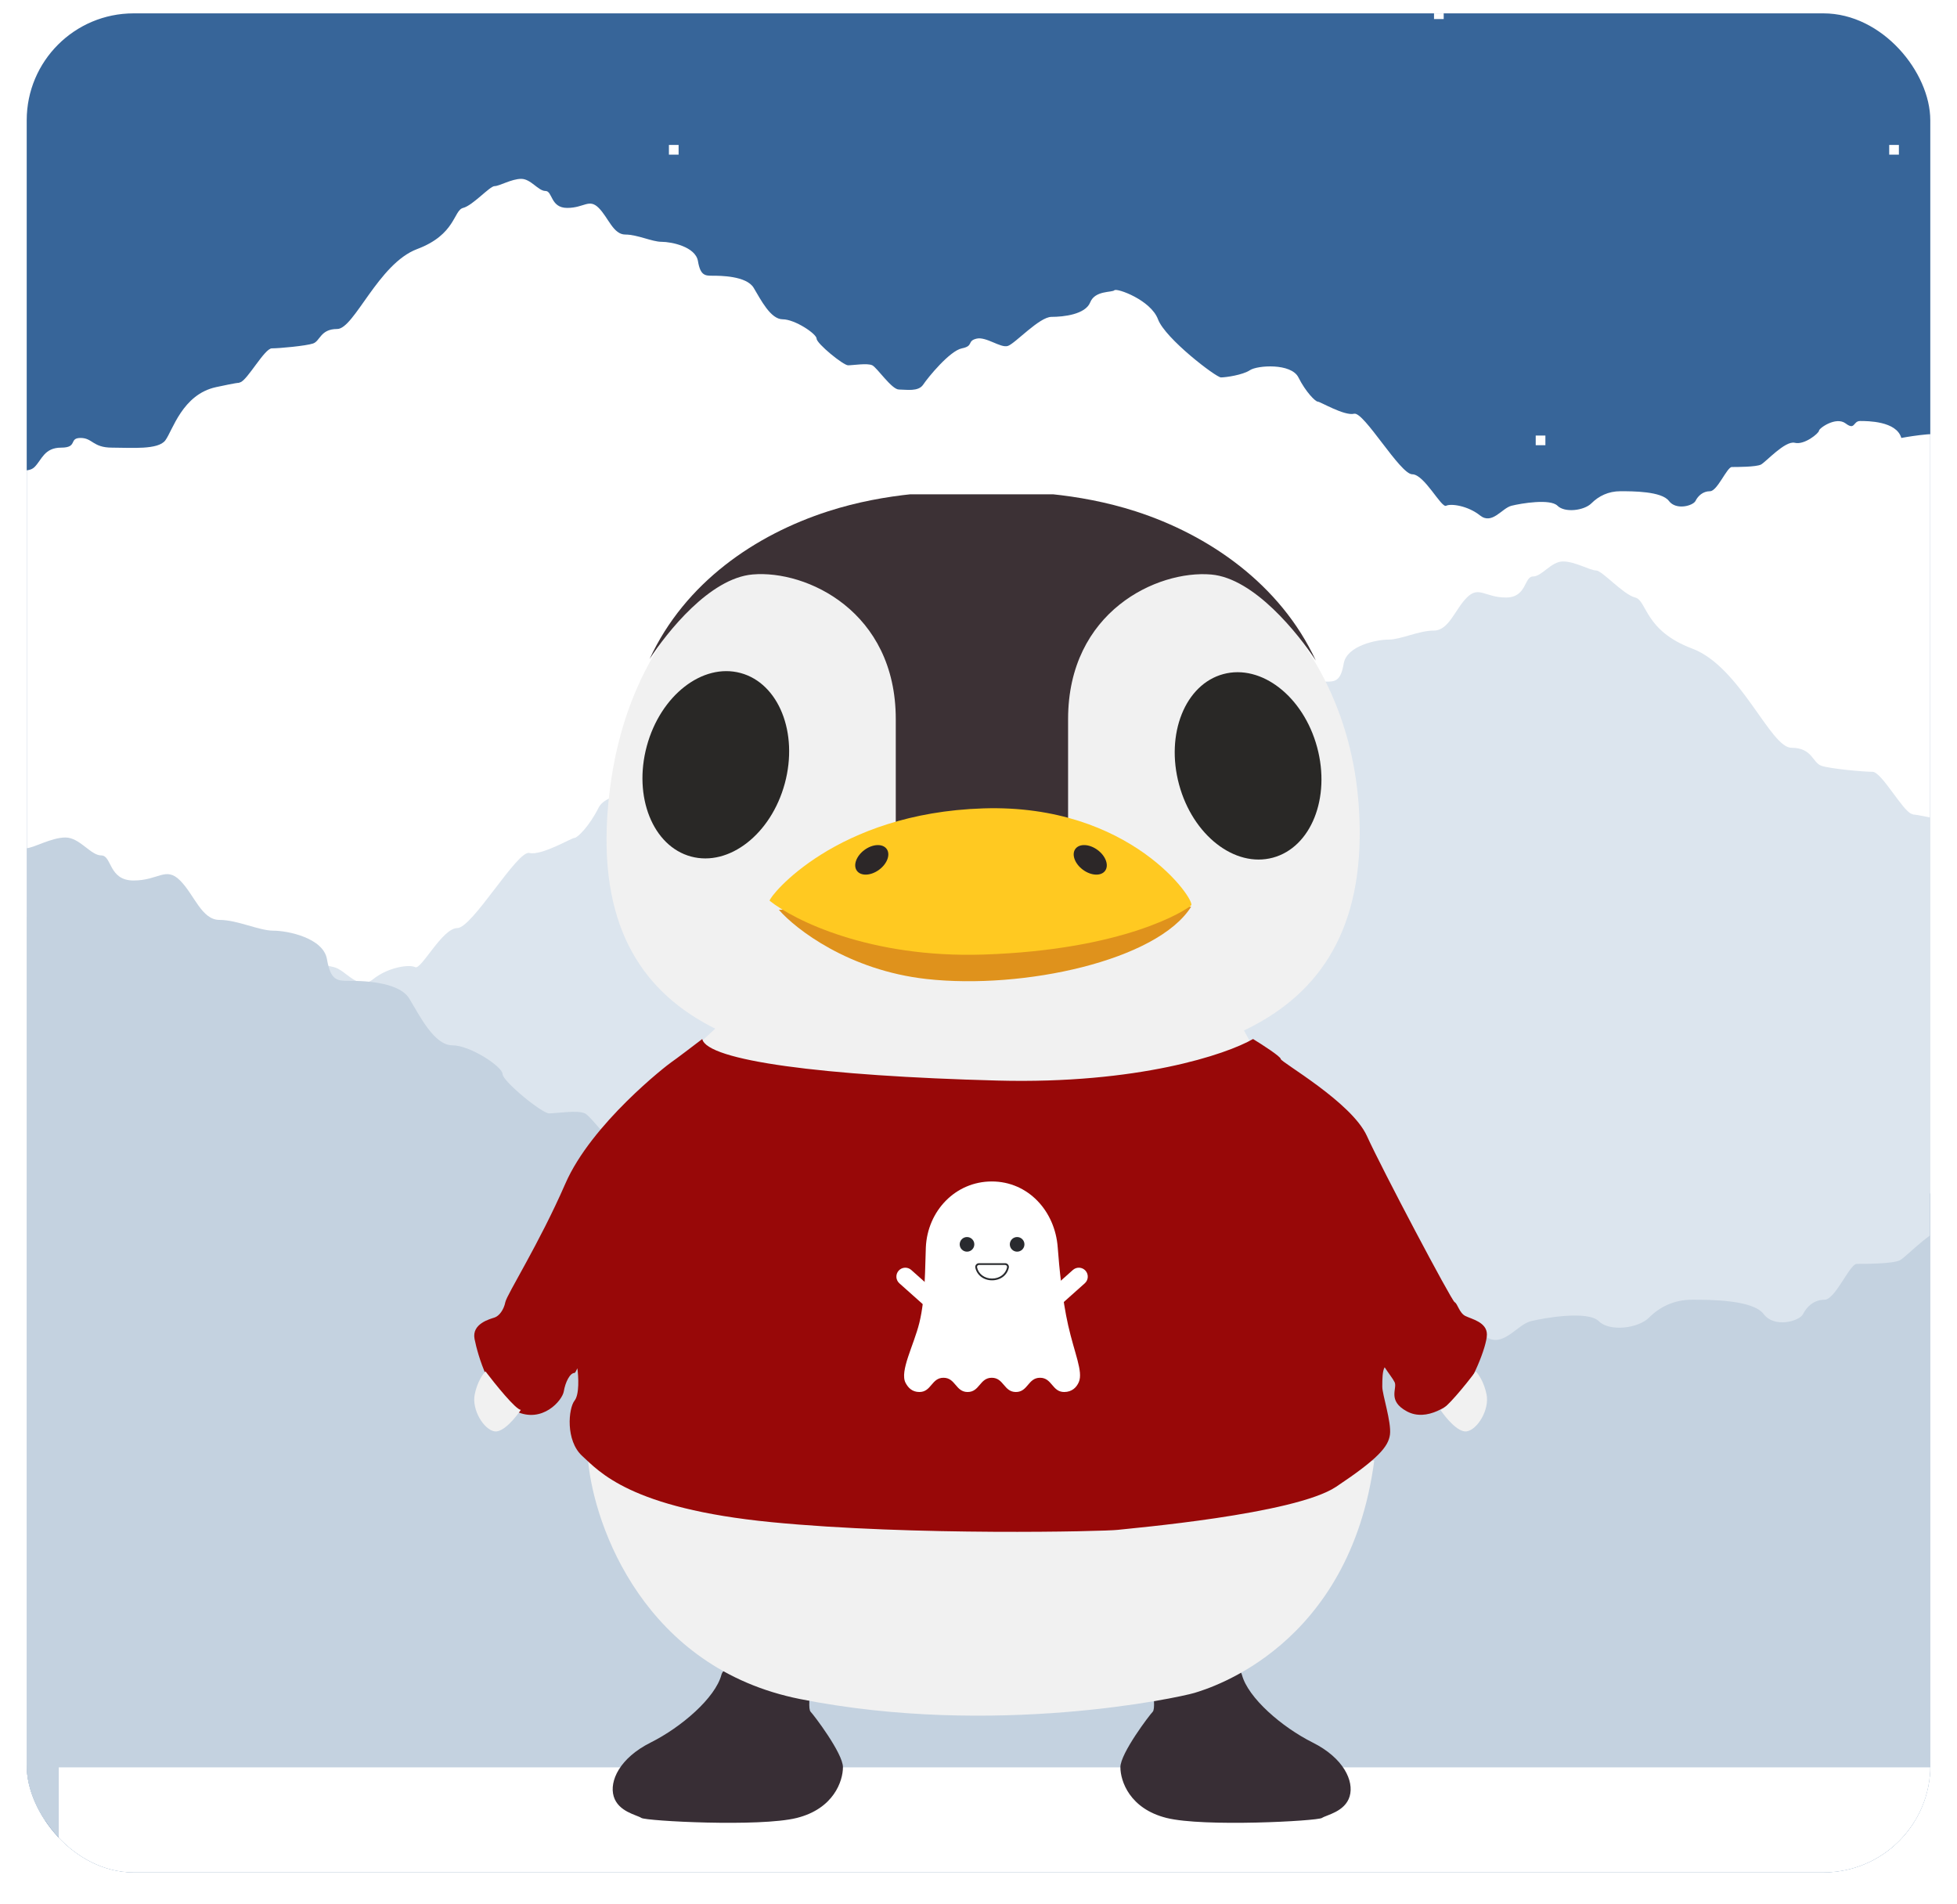 <svg width="293" height="285" viewBox="0 0 293 285" fill="none" xmlns="http://www.w3.org/2000/svg">
<g filter="url(#filter0_d_271_1990)">
<g clip-path="url(#clip0_271_1990)">
<rect x="4" width="285" height="278.294" rx="16" fill="#376599"/>
<path d="M-24.55 80.6C-23.1 80.721 -20.055 80.745 -19.475 79.875C-18.75 78.787 -18.75 78.062 -17.3 76.975C-15.85 75.887 -15.125 74.075 -11.137 72.987C-7.15 71.9 -7.512 70.45 -4.25 70.812C-0.987 71.175 0.463 69.362 1.188 68.637C1.913 67.912 4.088 69 5.175 67.912C6.263 66.825 6.625 65.012 9.163 65.012C11.7 65.012 10.25 63.562 12.063 63.562C13.875 63.562 13.875 65.012 16.775 65.012C19.675 65.012 23.663 65.375 24.75 63.925C25.838 62.475 27.288 57.037 32.363 55.95C35.486 55.281 35.726 55.298 35.702 55.326C35.739 55.311 35.821 55.281 35.988 55.225C37.075 54.862 39.613 50.15 40.7 50.15C41.788 50.15 45.775 49.787 46.863 49.425C47.95 49.062 47.95 47.25 50.488 47.25C53.025 47.25 56.65 37.462 62.45 35.287C68.25 33.112 67.888 29.487 69.338 29.125C70.788 28.762 73.325 25.862 74.05 25.862C74.775 25.862 76.588 24.775 78.038 24.775C79.488 24.775 80.575 26.587 81.663 26.587C82.75 26.587 82.388 29.125 84.925 29.125C87.463 29.125 88.188 27.675 89.638 29.125C91.088 30.575 91.813 33.112 93.625 33.112C95.438 33.112 97.613 34.2 99.063 34.2C100.513 34.2 104.138 34.925 104.5 37.1C104.863 39.275 105.588 39.275 106.675 39.275C107.763 39.275 111.75 39.275 112.838 41.087C113.925 42.9 115.375 45.8 117.188 45.8C119 45.8 122.263 47.975 122.263 48.7C122.263 49.425 126.25 52.687 126.975 52.687C127.7 52.687 129.875 52.325 130.6 52.687C131.325 53.05 133.5 56.312 134.588 56.312C135.675 56.312 137.488 56.675 138.213 55.587C138.938 54.5 142.2 50.512 144.013 50.15C145.825 49.787 144.738 49.062 146.188 48.7C147.638 48.337 149.813 50.15 150.9 49.787C151.988 49.425 155.613 45.437 157.425 45.437C159.238 45.437 162.5 45.075 163.225 43.262C163.95 41.45 166.488 41.812 166.85 41.45C167.213 41.087 172.288 42.9 173.375 45.8C174.463 48.7 182.075 54.5 182.8 54.5C183.525 54.5 186.063 54.137 187.15 53.412C188.238 52.687 193.313 52.325 194.4 54.5C195.488 56.675 196.938 58.125 197.3 58.125C197.663 58.125 201.288 60.3 202.738 59.937C204.188 59.575 209.625 69 211.438 69C213.25 69 215.788 74.075 216.513 73.712C217.238 73.35 219.775 73.712 221.588 75.162C223.4 76.612 224.85 74.075 226.3 73.712C227.75 73.35 232.1 72.625 233.188 73.712C234.275 74.8 237.175 74.437 238.263 73.35C239.35 72.262 240.8 71.537 242.613 71.537C244.425 71.537 248.775 71.537 249.863 72.987C250.95 74.437 253.488 73.712 253.85 72.987C254.213 72.262 254.938 71.537 256.025 71.537C257.113 71.537 258.563 67.912 259.288 67.912C260.013 67.912 262.913 67.912 263.638 67.55C264.363 67.187 267.263 63.925 268.713 64.287C270.163 64.65 272.338 62.837 272.338 62.475C272.338 62.112 274.875 60.3 276.325 61.387C277.775 62.475 277.413 61.025 278.5 61.025C279.588 61.025 283.938 61.025 284.663 63.562C286.596 63.2 290.68 62.62 291.55 63.2C292.638 63.925 293.363 68.637 295.175 68.637C296.988 68.637 298.438 72.262 300.975 71.9C303.513 71.537 306.05 72.625 307.863 73.712C309.675 74.8 310.4 74.075 311.488 74.075C312.575 74.075 314.025 75.525 315.113 76.612C315.983 77.482 315.475 143.675 315.113 176.662H-24.55V80.6Z" fill="white"/>
<path d="M361.334 151.331C359.534 151.481 355.755 151.511 355.036 150.432C354.136 149.082 354.136 148.182 352.336 146.833C350.537 145.483 349.637 143.234 344.688 141.884C339.74 140.534 340.19 138.735 336.141 139.185C332.092 139.635 330.292 137.385 329.392 136.485C328.493 135.586 325.793 136.935 324.444 135.586C323.094 134.236 322.644 131.987 319.495 131.987C316.346 131.987 318.145 130.187 315.896 130.187C313.647 130.187 313.647 131.987 310.048 131.987C306.448 131.987 301.5 132.436 300.15 130.637C298.801 128.837 297.001 122.089 290.703 120.74C286.827 119.909 286.529 119.93 286.558 119.965C286.513 119.946 286.412 119.909 286.204 119.84C284.854 119.39 281.705 113.541 280.355 113.541C279.006 113.541 274.057 113.092 272.707 112.642C271.358 112.192 271.358 109.942 268.209 109.942C265.059 109.942 260.561 97.796 253.363 95.096C246.164 92.397 246.614 87.898 244.815 87.448C243.015 86.999 239.866 83.399 238.966 83.399C238.067 83.399 235.817 82.05 234.018 82.05C232.218 82.05 230.869 84.299 229.519 84.299C228.169 84.299 228.619 87.448 225.47 87.448C222.321 87.448 221.421 85.649 219.622 87.448C217.822 89.248 216.922 92.397 214.673 92.397C212.423 92.397 209.724 93.747 207.925 93.747C206.125 93.747 201.626 94.647 201.176 97.346C200.727 100.045 199.827 100.045 198.477 100.045C197.127 100.045 192.179 100.045 190.829 102.294C189.48 104.544 187.68 108.143 185.431 108.143C183.181 108.143 179.132 110.842 179.132 111.742C179.132 112.642 174.184 116.691 173.284 116.691C172.384 116.691 169.685 116.241 168.785 116.691C167.885 117.14 165.186 121.189 163.836 121.189C162.487 121.189 160.237 121.639 159.338 120.29C158.438 118.94 154.389 113.991 152.139 113.541C149.89 113.092 151.24 112.192 149.44 111.742C147.641 111.292 144.941 113.541 143.592 113.092C142.242 112.642 137.743 107.693 135.494 107.693C133.244 107.693 129.195 107.243 128.296 104.994C127.396 102.744 124.247 103.194 123.797 102.744C123.347 102.294 117.049 104.544 115.699 108.143C114.349 111.742 104.902 118.94 104.002 118.94C103.102 118.94 99.953 118.49 98.604 117.59C97.254 116.691 90.956 116.241 89.606 118.94C88.256 121.639 86.457 123.439 86.007 123.439C85.557 123.439 81.058 126.138 79.259 125.688C77.459 125.238 70.711 136.935 68.462 136.935C66.212 136.935 63.063 143.234 62.163 142.784C61.264 142.334 58.114 142.784 55.865 144.583C53.615 146.383 51.816 143.234 50.017 142.784C48.217 142.334 42.818 141.434 41.469 142.784C40.119 144.133 36.52 143.683 35.17 142.334C33.821 140.984 32.021 140.084 29.772 140.084C27.523 140.084 22.124 140.084 20.774 141.884C19.425 143.683 16.276 142.784 15.826 141.884C15.376 140.984 14.476 140.084 13.126 140.084C11.777 140.084 9.977 135.586 9.077 135.586C8.178 135.586 4.579 135.586 3.679 135.136C2.779 134.686 -0.82 130.637 -2.62 131.087C-4.419 131.537 -7.118 129.287 -7.118 128.837C-7.118 128.388 -10.268 126.138 -12.067 127.488C-13.867 128.837 -13.417 127.038 -14.766 127.038C-16.116 127.038 -21.515 127.038 -22.414 130.187C-24.814 129.737 -29.882 129.017 -30.962 129.737C-32.312 130.637 -33.211 136.485 -35.461 136.485C-37.71 136.485 -39.51 140.984 -42.659 140.534C-45.808 140.084 -48.957 141.434 -51.207 142.784C-53.456 144.133 -54.356 143.234 -55.705 143.234C-57.055 143.234 -58.855 145.033 -60.204 146.383C-61.284 147.462 -60.654 229.611 -60.204 270.55H361.334V151.331Z" fill="#DCE5EE"/>
<path d="M-142 205.98C-139.854 206.159 -135.349 206.194 -134.49 204.907C-133.418 203.298 -133.418 202.225 -131.272 200.616C-129.126 199.007 -128.054 196.325 -122.153 194.716C-116.253 193.106 -116.789 190.961 -111.962 191.497C-107.134 192.034 -104.989 189.351 -103.916 188.279C-102.843 187.206 -99.625 188.815 -98.016 187.206C-96.406 185.597 -95.87 182.915 -92.115 182.915C-88.36 182.915 -90.506 180.769 -87.824 180.769C-85.142 180.769 -85.142 182.915 -80.851 182.915C-76.56 182.915 -70.659 183.451 -69.05 181.306C-67.441 179.16 -65.295 171.114 -57.786 169.505C-53.165 168.515 -52.809 168.54 -52.844 168.581C-52.79 168.559 -52.669 168.515 -52.422 168.432C-50.813 167.896 -47.058 160.922 -45.449 160.922C-43.84 160.922 -37.939 160.386 -36.33 159.85C-34.721 159.313 -34.721 156.631 -30.966 156.631C-27.211 156.631 -21.847 142.149 -13.265 138.93C-4.683 135.712 -5.219 130.348 -3.073 129.812C-0.928 129.275 2.827 124.984 3.9 124.984C4.973 124.984 7.655 123.375 9.8 123.375C11.946 123.375 13.555 126.057 15.164 126.057C16.773 126.057 16.237 129.812 19.992 129.812C23.747 129.812 24.819 127.666 26.965 129.812C29.11 131.957 30.183 135.712 32.865 135.712C35.547 135.712 38.766 137.321 40.911 137.321C43.057 137.321 48.421 138.394 48.957 141.612C49.493 144.831 50.566 144.831 52.175 144.831C53.785 144.831 59.685 144.831 61.294 147.513C62.903 150.195 65.049 154.486 67.731 154.486C70.413 154.486 75.24 157.704 75.24 158.777C75.24 159.85 81.141 164.677 82.214 164.677C83.286 164.677 86.505 164.141 87.578 164.677C88.65 165.214 91.869 170.041 93.478 170.041C95.087 170.041 97.769 170.578 98.842 168.968C99.915 167.359 104.742 161.459 107.424 160.922C110.106 160.386 108.497 159.313 110.643 158.777C112.788 158.241 116.007 160.922 117.616 160.386C119.225 159.85 124.589 153.949 127.271 153.949C129.953 153.949 134.78 153.413 135.853 150.731C136.926 148.049 140.681 148.585 141.217 148.049C141.754 147.513 149.263 150.195 150.872 154.486C152.482 158.777 163.746 167.359 164.819 167.359C165.891 167.359 169.646 166.823 171.255 165.75C172.865 164.677 180.374 164.141 181.983 167.359C183.593 170.578 185.738 172.723 186.275 172.723C186.811 172.723 192.175 175.942 194.32 175.405C196.466 174.869 204.512 188.815 207.194 188.815C209.876 188.815 213.631 196.325 214.704 195.788C215.776 195.252 219.531 195.788 222.213 197.934C224.895 200.079 227.041 196.325 229.186 195.788C231.332 195.252 237.769 194.179 239.378 195.788C240.987 197.397 245.278 196.861 246.887 195.252C248.496 193.643 250.642 192.57 253.324 192.57C256.006 192.57 262.443 192.57 264.052 194.715C265.661 196.861 269.416 195.788 269.952 194.715C270.489 193.643 271.561 192.57 273.171 192.57C274.78 192.57 276.925 187.206 277.998 187.206C279.071 187.206 283.362 187.206 284.435 186.67C285.508 186.133 289.799 181.306 291.945 181.842C294.09 182.378 297.309 179.696 297.309 179.16C297.309 178.624 301.063 175.942 303.209 177.551C305.354 179.16 304.818 177.014 306.427 177.014C308.036 177.014 314.473 177.014 315.546 180.769C318.407 180.233 324.45 179.375 325.738 180.233C327.347 181.306 328.419 188.279 331.101 188.279C333.783 188.279 335.929 193.643 339.684 193.106C343.439 192.57 347.193 194.179 349.875 195.788C352.557 197.397 353.63 196.325 355.239 196.325C356.849 196.325 358.994 198.47 360.603 200.079C361.891 201.367 361.14 299.313 360.603 348.125H-142V205.98Z" fill="#C4D2E0"/>
<rect x="8.8" y="262.575" width="282.75" height="125.425" fill="white"/>
<path d="M121.368 254.254C120.999 253.886 121.214 251.797 121.368 250.799C123.441 247.805 108.929 245.271 108.008 248.726C107.087 252.181 102.019 256.558 97.412 258.861C92.805 261.165 91.193 264.62 91.884 266.923C92.575 269.227 95.339 269.687 96.03 270.148C96.721 270.609 113.766 271.53 119.295 270.148C124.823 268.766 126.205 264.62 126.205 262.547C126.205 260.473 121.829 254.715 121.368 254.254Z" fill="#382E35"/>
<path d="M172.582 254.254C172.95 253.886 172.735 251.797 172.582 250.799C170.508 247.805 185.02 245.271 185.942 248.726C186.863 252.181 191.931 256.558 196.538 258.861C201.144 261.165 202.757 264.62 202.066 266.923C201.375 269.227 198.611 269.687 197.92 270.148C197.229 270.609 180.183 271.53 174.655 270.148C169.127 268.766 167.745 264.62 167.745 262.547C167.745 260.473 172.121 254.715 172.582 254.254Z" fill="#382E35"/>
<path d="M119.833 252.359C96.614 247.752 88.967 226.638 88.046 216.656H205.751C202.075 244.457 181.21 250.715 178.819 251.433L178.801 251.438C176.498 252.129 148.856 258.118 119.833 252.359Z" fill="#F1F1F1"/>
<g clip-path="url(#clip1_271_1990)">
<path d="M203.44 118.76C205.743 152.851 178.785 158.379 147.236 158.379C115.686 158.379 88.037 153.312 91.032 118.76C93.667 88.355 115.686 72 147.236 72C178.785 72 201.556 90.888 203.44 118.76Z" fill="#F1F1F1"/>
<path fill-rule="evenodd" clip-rule="evenodd" d="M97.259 96.647C99.869 92.655 106.242 84.548 112.692 83.996C120.754 83.305 134.114 89.524 134.114 105.648V123.845H147.013V71.557C141.348 71.455 132.69 71.731 123.979 74.543C113.092 78.058 102.582 85.183 97.259 96.647ZM196.998 96.878C194.387 92.885 187.784 84.558 181.335 84.005C173.273 83.314 159.913 89.533 159.913 105.657V123.855H147.013V71.567C152.679 71.464 161.336 71.74 170.048 74.553C180.934 78.068 191.675 85.413 196.998 96.878Z" fill="#3C3135"/>
<path d="M138.721 144.559C127.111 143.269 119.142 137.111 116.608 134.194L178.34 133.733C173.272 141.795 153.232 146.171 138.721 144.559Z" fill="#DF921C"/>
<path d="M147.243 140.897C130.29 141.45 118.834 135.753 115.225 132.835C115.225 132.144 125.13 119.705 147.243 119.014C169.356 118.323 179.031 132.835 178.34 133.526C177.648 134.217 168.435 140.206 147.243 140.897Z" fill="#FFC921"/>
<ellipse cx="163.23" cy="126.721" rx="2.764" ry="1.843" transform="rotate(36.4 163.23 126.721)" fill="#2C2728"/>
<ellipse cx="2.764" cy="1.843" rx="2.764" ry="1.843" transform="matrix(-0.805 0.593 0.593 0.805 131.653 123.598)" fill="#2C2728"/>
<ellipse cx="186.863" cy="112.653" rx="10.706" ry="14.233" transform="rotate(-15.134 186.863 112.653)" fill="#292826"/>
<ellipse cx="10.706" cy="14.233" rx="10.706" ry="14.233" transform="matrix(-0.965 -0.261 -0.261 0.965 121.215 101.547)" fill="#292826"/>
</g>
<path d="M107.394 151.699L104.169 154.694C106.703 162.295 127.729 161.604 150.929 161.604C168.435 161.604 181.411 157.688 187.323 154.233L185.941 151.699H107.394Z" fill="#F1F1F1"/>
<path d="M187.606 153.542C188.988 154.387 191.752 156.168 191.752 156.537C191.752 156.997 202.348 162.986 204.651 168.054C206.954 173.121 217.32 192.701 217.781 192.931C218.241 193.161 218.472 194.543 219.393 195.004C220.314 195.465 222.618 195.926 222.618 197.768C222.618 199.611 220.314 205.139 218.702 206.752C217.09 208.364 213.634 210.898 210.64 209.285C207.645 207.673 209.258 205.83 208.797 204.909C208.503 204.321 207.927 203.639 207.31 202.683C206.974 203.221 206.954 204.448 206.954 205.6C206.954 206.752 208.336 210.898 208.106 212.741C207.876 214.583 206.263 216.426 200.044 220.572C193.824 224.718 169.178 226.792 167.335 227.022C165.492 227.252 136.699 227.943 115.508 225.87C94.316 223.797 89.709 218.269 87.175 215.965C84.642 213.662 85.102 208.825 86.024 207.673C86.761 206.752 86.611 204.064 86.444 202.836C86.243 203.279 86.098 203.527 86.024 203.527C85.333 203.527 84.642 204.909 84.411 206.291C84.181 207.673 81.186 211.128 77.271 209.285C73.355 207.443 71.512 200.763 71.052 198.459C70.591 196.156 73.355 195.465 74.046 195.234C74.737 195.004 75.428 194.083 75.658 192.931C75.889 191.779 80.726 184.178 84.642 175.195C88.558 166.211 99.844 157.458 100.536 156.997C101.088 156.629 103.837 154.54 105.142 153.542C105.833 156.767 123.109 159.07 149.368 159.762C170.376 160.314 183.613 155.846 187.606 153.542Z" fill="#980808"/>
<path d="M77.982 209.055C77.245 209.055 74.143 205.216 72.684 203.296C72.3 203.68 71.44 204.909 71.072 206.752C70.611 209.055 72.454 212.049 74.066 212.28C75.356 212.464 77.214 210.207 77.982 209.055Z" fill="#F1F1F1"/>
<path d="M215.656 209.055C216.393 209.055 219.495 205.216 220.954 203.296C221.338 203.68 222.198 204.909 222.566 206.752C223.027 209.055 221.184 212.049 219.572 212.28C218.282 212.464 216.424 210.207 215.656 209.055Z" fill="#F1F1F1"/>
<path d="M134.544 188.221C134.661 188.09 134.802 187.984 134.961 187.907C135.119 187.831 135.29 187.786 135.466 187.776C135.641 187.766 135.817 187.791 135.982 187.849C136.148 187.907 136.301 187.997 136.432 188.114L140.7 191.92L138.92 193.916L134.652 190.11C134.521 189.993 134.414 189.851 134.338 189.693C134.261 189.535 134.217 189.363 134.207 189.188C134.197 189.012 134.221 188.837 134.279 188.671C134.337 188.505 134.427 188.352 134.544 188.221Z" fill="white"/>
<path d="M158.145 193.916L156.365 191.92L160.633 188.114C160.898 187.878 161.245 187.756 161.599 187.777C161.954 187.797 162.285 187.957 162.521 188.222C162.757 188.486 162.878 188.834 162.858 189.188C162.838 189.542 162.678 189.874 162.413 190.11L158.145 193.916Z" fill="white"/>
<path d="M159.922 196.393C160.873 200.608 162.177 203.321 161.528 204.878C161.187 205.697 160.486 206.384 159.327 206.384C157.521 206.384 157.521 204.253 155.714 204.253C153.907 204.253 153.907 206.384 152.1 206.384C150.294 206.384 150.294 204.253 148.487 204.253C146.681 204.253 146.681 206.384 144.874 206.384C143.068 206.384 143.068 204.253 141.261 204.253C139.455 204.253 139.455 206.384 137.649 206.384C136.576 206.384 135.97 205.752 135.585 205.022C134.661 203.269 136.815 199.41 137.649 196.007C138.57 192.247 138.492 187.563 138.616 184.738C138.854 179.291 143.036 174.866 148.489 174.866C153.942 174.866 157.964 179.3 158.361 184.738C158.575 187.67 159.05 192.533 159.922 196.393Z" fill="white"/>
<path d="M144.779 185.375C145.384 185.375 145.874 184.885 145.874 184.281C145.874 183.676 145.384 183.186 144.779 183.186C144.175 183.186 143.685 183.676 143.685 184.281C143.685 184.885 144.175 185.375 144.779 185.375Z" fill="#292A2E"/>
<path d="M152.284 185.375C152.888 185.375 153.378 184.885 153.378 184.281C153.378 183.676 152.888 183.186 152.284 183.186C151.679 183.186 151.189 183.676 151.189 184.281C151.189 184.885 151.679 185.375 152.284 185.375Z" fill="#292A2E"/>
<path d="M150.492 187.235C150.555 187.235 150.617 187.249 150.675 187.276C150.732 187.303 150.782 187.342 150.822 187.391C150.862 187.44 150.89 187.497 150.906 187.559C150.921 187.62 150.922 187.684 150.909 187.746C150.675 188.843 149.699 189.533 148.532 189.533C147.365 189.533 146.39 188.843 146.155 187.746C146.142 187.684 146.144 187.62 146.159 187.559C146.174 187.497 146.202 187.44 146.242 187.391C146.282 187.342 146.333 187.303 146.39 187.276C146.447 187.249 146.509 187.235 146.572 187.235H150.492Z" fill="white"/>
<path d="M148.531 189.665C147.273 189.665 146.266 188.905 146.024 187.773C146.007 187.692 146.008 187.609 146.027 187.529C146.046 187.449 146.083 187.374 146.135 187.31C146.188 187.245 146.254 187.192 146.33 187.156C146.405 187.12 146.488 187.101 146.571 187.102H150.491C150.575 187.101 150.657 187.12 150.733 187.156C150.808 187.192 150.875 187.245 150.927 187.31C150.979 187.374 151.016 187.449 151.035 187.529C151.055 187.609 151.056 187.692 151.039 187.773C150.796 188.905 149.788 189.665 148.531 189.665ZM146.571 187.367C146.527 187.367 146.484 187.377 146.444 187.396C146.405 187.415 146.37 187.443 146.342 187.477C146.315 187.51 146.296 187.549 146.286 187.59C146.276 187.632 146.275 187.675 146.284 187.717C146.499 188.723 147.402 189.399 148.531 189.399C149.66 189.399 150.563 188.723 150.778 187.717C150.787 187.675 150.786 187.632 150.776 187.59C150.766 187.549 150.746 187.51 150.719 187.477C150.692 187.443 150.657 187.415 150.617 187.396C150.578 187.377 150.534 187.367 150.49 187.367H146.571Z" fill="#292A2E"/>
<rect x="100.15" y="19.7" width="1.45" height="1.45" fill="white"/>
<rect x="229.925" y="63.2" width="1.45" height="1.45" fill="white"/>
<rect x="282.85" y="19.7" width="1.45" height="1.45" fill="white"/>
<rect x="214.7" y="-0.6" width="1.45" height="1.45" fill="white"/>
</g>
</g>
<defs>
<filter id="filter0_d_271_1990" x="0" y="-2" width="293" height="286.294" filterUnits="userSpaceOnUse" color-interpolation-filters="sRGB">
<feFlood flood-opacity="0" result="BackgroundImageFix"/>
<feColorMatrix in="SourceAlpha" type="matrix" values="0 0 0 0 0 0 0 0 0 0 0 0 0 0 0 0 0 0 127 0" result="hardAlpha"/>
<feOffset dy="2"/>
<feGaussianBlur stdDeviation="2"/>
<feComposite in2="hardAlpha" operator="out"/>
<feColorMatrix type="matrix" values="0 0 0 0 0 0 0 0 0 0 0 0 0 0 0 0 0 0 0.25 0"/>
<feBlend mode="normal" in2="BackgroundImageFix" result="effect1_dropShadow_271_1990"/>
<feBlend mode="normal" in="SourceGraphic" in2="effect1_dropShadow_271_1990" result="shape"/>
</filter>
<clipPath id="clip0_271_1990">
<rect x="4" width="285" height="278.294" rx="16" fill="white"/>
</clipPath>
<clipPath id="clip1_271_1990">
<rect width="112.768" height="86.379" fill="white" transform="translate(90.809 72)"/>
</clipPath>
</defs>
</svg>
